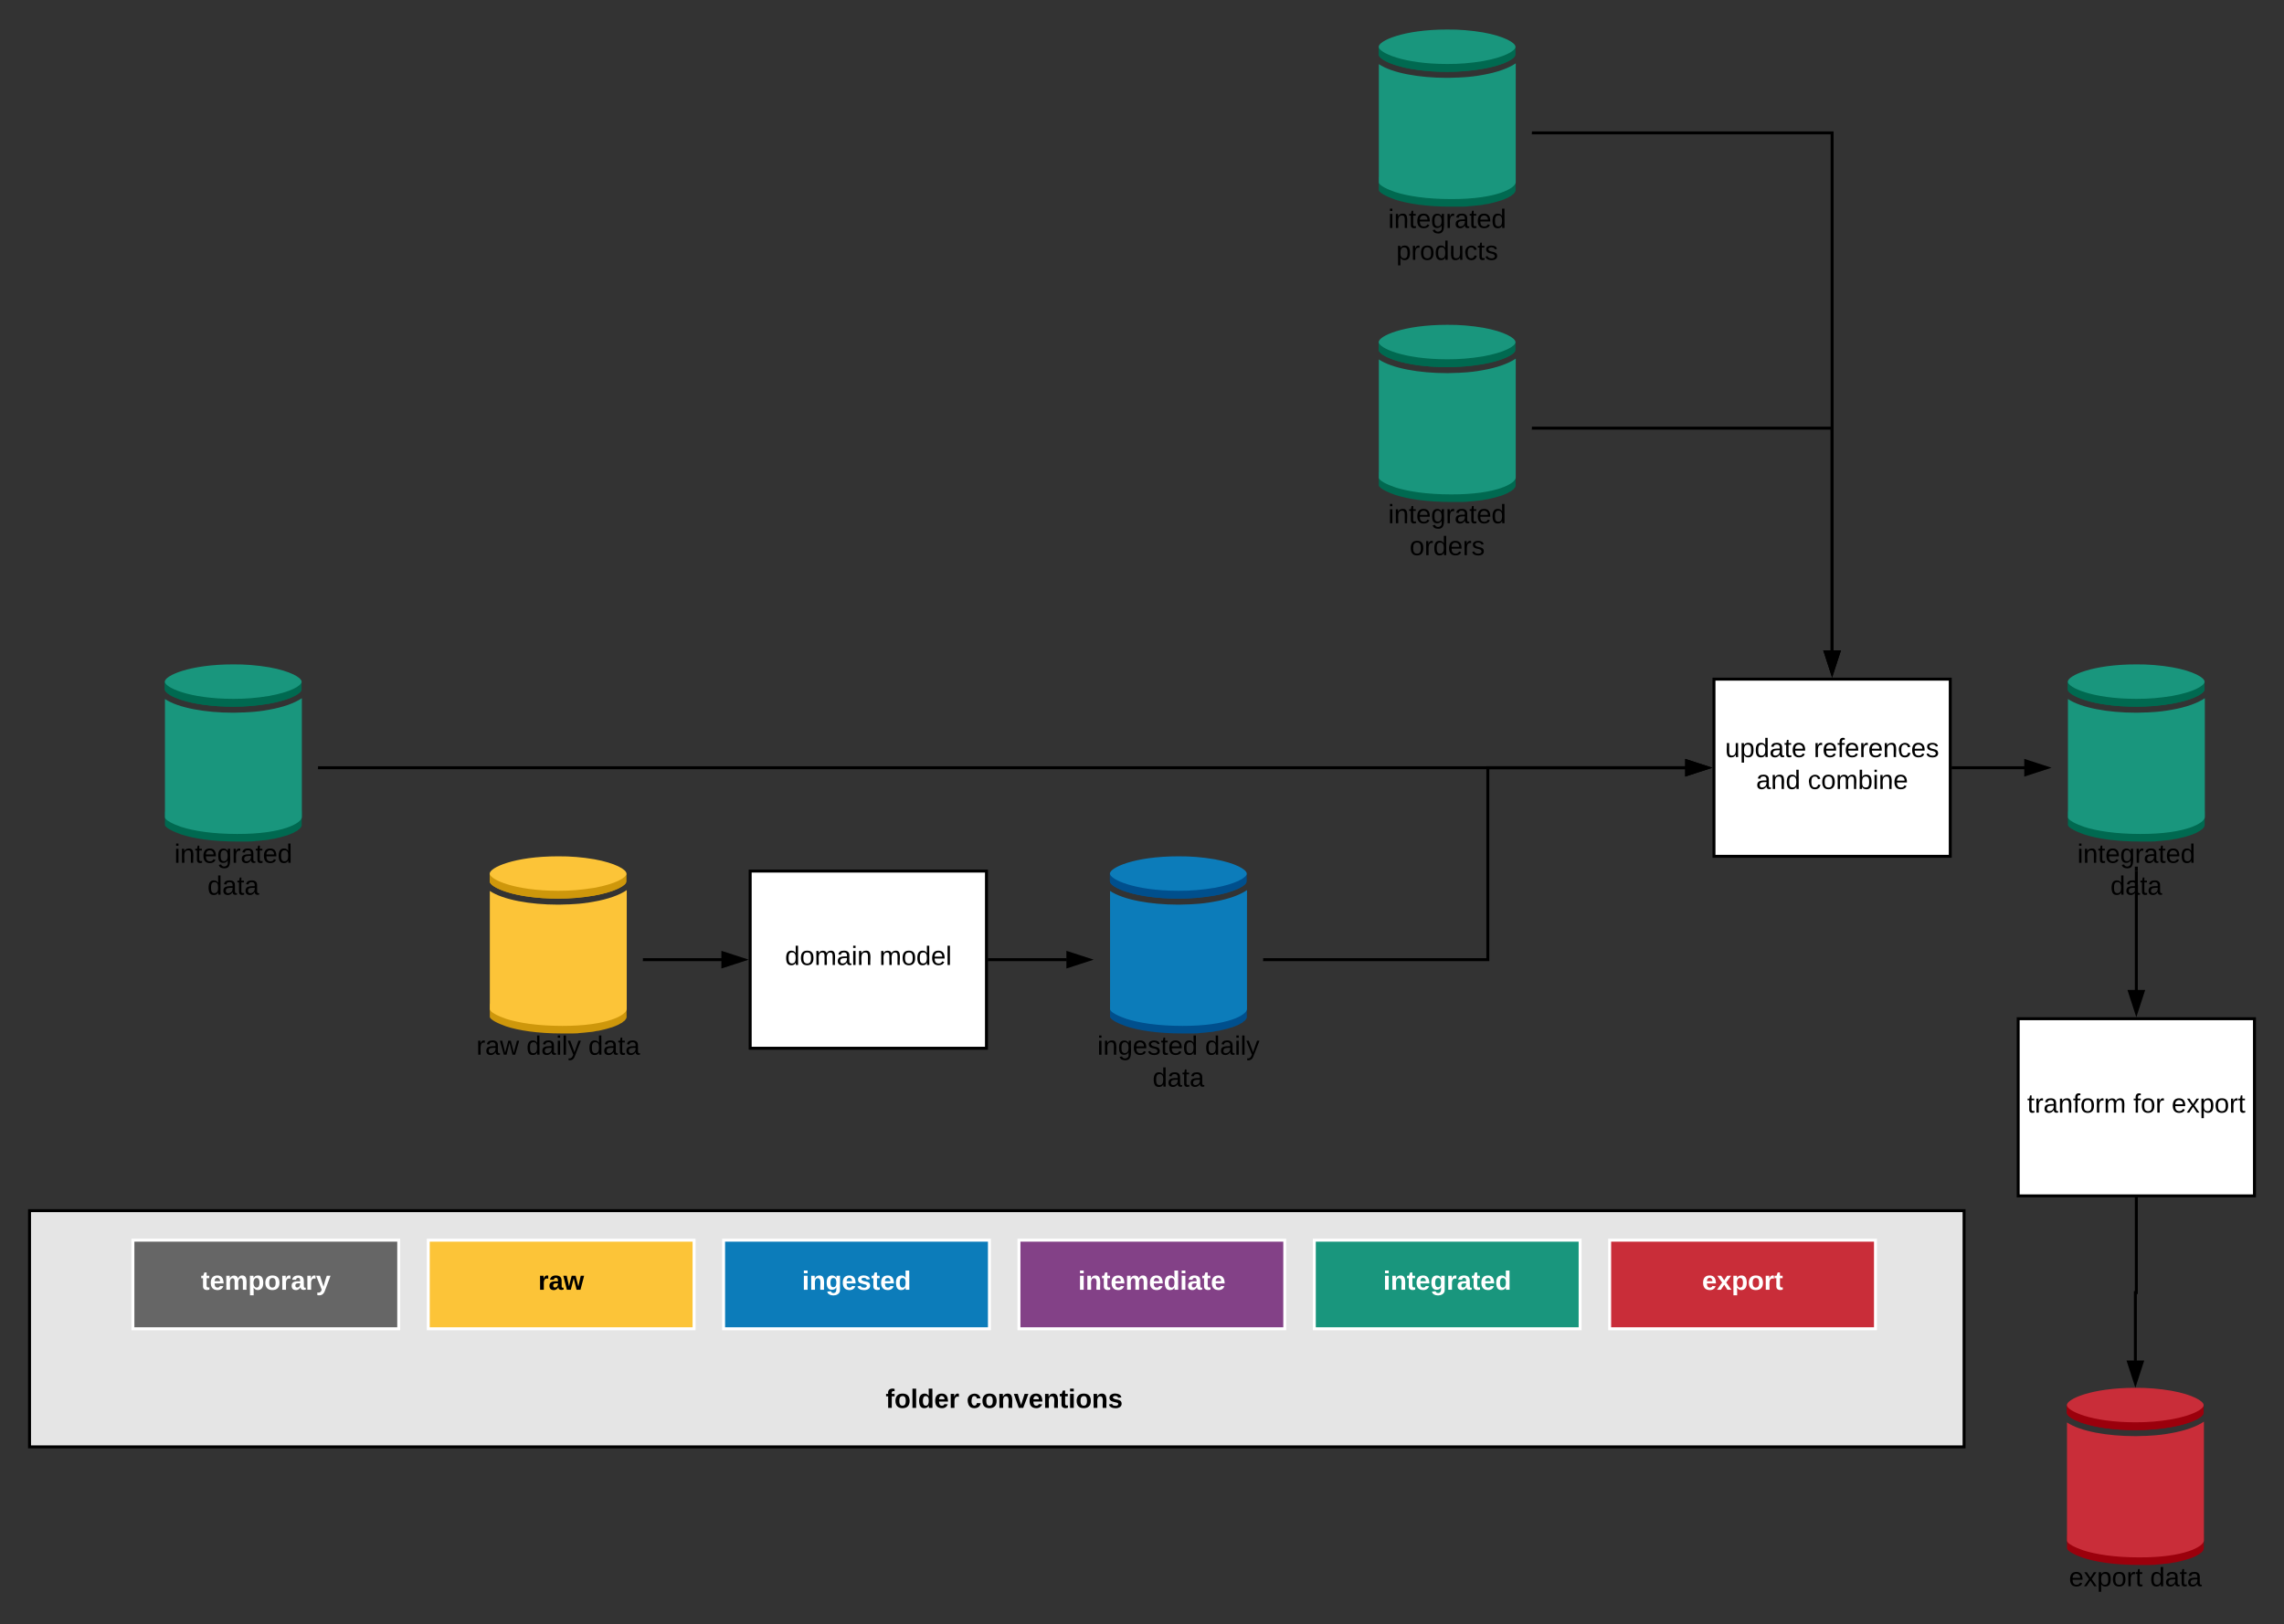 <svg xmlns="http://www.w3.org/2000/svg" xmlns:xlink="http://www.w3.org/1999/xlink" xmlns:lucid="lucid" width="1546.64" height="1100"><rect width="100%" height="100%" fill="#333333" stroke="none"/><g transform="translate(520 120)" lucid:page-tab-id="0_0"><path d="M-315.77 341v5.92c0 2.7-7.6 7.15-21.96 9.7-8.05 1.38-16.1 2.05-24.26 2.04-29.9 0-46.4-7.74-46.4-11.7V341c0 3.96 16.3 11.7 46.4 11.7 8.62.04 15.84-.54 24.37-2 14.26-2.64 21.86-7 21.86-9.7z" fill="#006950"/><path d="M-304 387.85v5.2c-.8 32.18-27.5 57.55-59.5 56.7-30.98-.88-55.7-25.63-56.5-56.7v-5.2h116z" fill-opacity="0"/><path d="M-316.16 342.1v6c-1.57 2.6-9 6.3-21.6 8.5-7.97 1.4-16.13 2.06-24.3 2.06-29.93 0-46.34-7.74-46.34-11.66v-6c0 3.93 16.32 11.67 46.35 11.67 8.63.1 15.95-.55 24.4-1.97 12.7-2.18 20-5.88 21.68-8.6m.1 87.73c.08-.22.18-.44.18-.77v9.92l-.1.44c-.08.1-.17.32-.26.54v.1l-.28.34-.37.54-.38.44-.65.43-.56.45-.64.55-.74.32-.93.55-.75.43-1.3.55-.74.32c-.73.33-1.47.55-2.3.88l-.84.2-1.85.56-1.2.34-1.76.43-1.4.33-1.94.44-1.57.2-2.14.45-1.77.2-2.4.23-1.77.2-2.87.23-1.87.22-3.24.1h-6.97c-16.87 0-29.57-2.06-38-4.8-6.12-2.17-10.57-4.56-11.04-6.3v-9.5c.46 1.75 4.35 3.93 9.82 6l-.1-.54c13.36 4.14 25.22 5.88 39.22 5.88h6.96l3.33-.1 1.76-.1 2.78-.34 1.76-.1 2.5-.34 1.58-.2 2.3-.34 10.58-2.62c.84-.32 1.67-.54 2.4-.87l2.05-.86.47-.33 1.3-.64.46-.33.92-.54.37-.34.75-.65.27-.2.55-.67v-.43l.37-.87z" fill="#006950"/><path d="M-362 330c8.16-.07 16.3.6 24.37 1.98 14.26 2.55 21.86 7 21.86 9.74 0 2.78-7.6 7.08-21.96 9.65-8.05 1.35-16.1 2.03-24.26 1.98-29.9 0-46.4-7.73-46.4-11.67 0-3.97 16.4-11.68 46.4-11.68z" fill="#19967d"/><path d="M-338.32 360.8c-1.3.27-2.5.36-3.8.64-.65 0-1.3.18-2.05.27l-3.52.38c-.82 0-1.66.18-2.4.18-1.57.1-3.06.2-4.63.28h-.84c-1.85 0-3.7.1-5.65.18h-1.2c-18.36 0-36.9-3.22-45.9-9.28v80.27c.46 1.85 4.9 4.24 11.03 6.36 8.26 2.67 21.06 4.78 37.93 4.78 30.87.1 43.76-7.45 43.76-11.5V352.9c-4.83 3.3-12.62 6.17-22.72 7.9z" fill="#19967d"/><use xlink:href="#a" transform="matrix(1,0,0,1,-420,450) translate(18.05 14.4)"/><use xlink:href="#b" transform="matrix(1,0,0,1,-420,450) translate(40.5 36)"/><path d="M-95.77 471v5.92c0 2.7-7.6 7.15-21.96 9.7-8.05 1.38-16.1 2.05-24.26 2.04-29.9 0-46.4-7.74-46.4-11.7V471c0 3.96 16.3 11.7 46.4 11.7 8.62.04 15.84-.54 24.37-2 14.26-2.64 21.86-7 21.86-9.7z" fill="#ce970b"/><path d="M-84 517.85v5.2c-.8 32.18-27.5 57.55-59.5 56.7-30.98-.88-55.7-25.63-56.5-56.7v-5.2h116z" fill-opacity="0"/><path d="M-96.16 472.1v6c-1.57 2.6-9 6.3-21.6 8.5-7.97 1.4-16.13 2.06-24.3 2.06-29.93 0-46.34-7.74-46.34-11.66v-6c0 3.93 16.32 11.67 46.35 11.67 8.63.1 15.95-.55 24.4-1.97 12.7-2.18 20-5.88 21.68-8.6m.1 87.73c.08-.22.18-.44.18-.77v9.92l-.1.44c-.08.1-.17.32-.26.54v.1l-.28.34-.37.54-.38.44-.65.43-.56.45-.64.55-.74.32-.93.55-.75.43-1.3.55-.74.32c-.73.33-1.47.55-2.3.88l-.84.2-1.85.56-1.2.34-1.76.43-1.4.33-1.94.44-1.57.2-2.14.45-1.77.2-2.4.23-1.77.2-2.87.23-1.87.22-3.24.1h-6.97c-16.87 0-29.57-2.06-38-4.8-6.12-2.17-10.57-4.56-11.04-6.3v-9.5c.46 1.75 4.35 3.93 9.82 6l-.1-.54c13.36 4.14 25.22 5.88 39.22 5.88h6.96l3.33-.1 1.76-.1 2.78-.34 1.76-.1 2.5-.34 1.58-.2 2.3-.34 10.58-2.62c.84-.32 1.67-.54 2.4-.87l2.05-.86.47-.33 1.3-.64.46-.33.92-.54.37-.34.75-.65.27-.2.55-.67v-.43l.37-.87z" fill="#ce970b"/><path d="M-142 460c8.16-.07 16.3.6 24.37 1.98 14.26 2.55 21.86 7 21.86 9.74 0 2.78-7.6 7.08-21.96 9.65-8.05 1.35-16.1 2.03-24.26 1.98-29.9 0-46.4-7.73-46.4-11.67 0-3.97 16.4-11.68 46.4-11.68z" fill="#fcc438"/><path d="M-118.32 490.8c-1.3.27-2.5.36-3.8.64-.65 0-1.3.18-2.05.27l-3.52.38c-.82 0-1.66.18-2.4.18-1.57.1-3.06.2-4.63.28h-.84c-1.85 0-3.7.1-5.65.18h-1.2c-18.36 0-36.9-3.22-45.9-9.28v80.27c.46 1.85 4.9 4.24 11.03 6.36 8.26 2.67 21.06 4.78 37.93 4.78 30.87.1 43.76-7.45 43.76-11.5V482.9c-4.83 3.3-12.62 6.17-22.72 7.9z" fill="#fcc438"/><use xlink:href="#c" transform="matrix(1,0,0,1,-200,580) translate(2.6 14.4)"/><use xlink:href="#d" transform="matrix(1,0,0,1,-200,580) translate(36.5 14.4)"/><use xlink:href="#b" transform="matrix(1,0,0,1,-200,580) translate(78.4 14.4)"/><path d="M-12 470h160v120H-12z" stroke="#000" stroke-width="2" fill="#fff"/><use xlink:href="#e" transform="matrix(1,0,0,1,-7,475) translate(18.6 58.6)"/><use xlink:href="#f" transform="matrix(1,0,0,1,-7,475) translate(82.5 58.6)"/><path d="M-84.64 530h53.4" stroke="#000" stroke-width="2" fill="none"/><path d="M-84.64 531h-.15l.16-1zM-16.24 530l-14.26 4.64v-9.28z"/><path d="M-13 530l-18.5 6v-12zm-16.5 3.26l10.03-3.26-10.03-3.26z"/><path d="M324.23 471v5.92c0 2.7-7.6 7.15-21.96 9.7-8.05 1.38-16.1 2.05-24.26 2.04-29.9 0-46.4-7.74-46.4-11.7V471c0 3.96 16.3 11.7 46.4 11.7 8.62.04 15.84-.54 24.37-2 14.26-2.64 21.86-7 21.86-9.7z" fill="#004f8d"/><path d="M336 517.85v5.2c-.8 32.18-27.5 57.55-59.5 56.7-30.98-.88-55.7-25.63-56.5-56.7v-5.2h116z" fill-opacity="0"/><path d="M323.84 472.1v6c-1.57 2.6-9 6.3-21.6 8.5-7.97 1.4-16.13 2.06-24.3 2.06-29.93 0-46.34-7.74-46.34-11.66v-6c0 3.93 16.32 11.67 46.35 11.67 8.63.1 15.95-.55 24.4-1.97 12.7-2.18 20-5.88 21.68-8.6m.1 87.73c.08-.22.18-.44.18-.77v9.92l-.1.44c-.08.1-.17.32-.26.54v.1l-.28.34-.37.54-.38.44-.65.43-.56.45-.64.55-.74.32-.93.55-.75.43-1.3.55-.74.32c-.73.33-1.47.55-2.3.88l-.84.2-1.85.56-1.2.34-1.76.43-1.4.33-1.94.44-1.57.2-2.14.45-1.77.2-2.4.23-1.77.2-2.87.23-1.87.22-3.24.1h-6.97c-16.87 0-29.57-2.06-38-4.8-6.12-2.17-10.57-4.56-11.04-6.3v-9.5c.46 1.75 4.35 3.93 9.82 6l-.1-.54c13.36 4.14 25.22 5.88 39.22 5.88h6.96l3.33-.1 1.76-.1 2.78-.34 1.76-.1 2.5-.34 1.58-.2 2.3-.34 10.58-2.62c.84-.32 1.67-.54 2.4-.87l2.05-.86.47-.33 1.3-.64.46-.33.92-.54.37-.34.75-.65.27-.2.55-.67v-.43l.37-.87z" fill="#004f8d"/><path d="M278 460c8.16-.07 16.3.6 24.37 1.98 14.26 2.55 21.86 7 21.86 9.74 0 2.78-7.6 7.08-21.96 9.65-8.05 1.35-16.1 2.03-24.26 1.98-29.9 0-46.4-7.73-46.4-11.67C231.6 467.7 248 460 278 460z" fill="#0c7cba"/><path d="M301.68 490.8c-1.3.27-2.5.36-3.8.64-.65 0-1.3.18-2.05.27l-3.52.38c-.82 0-1.66.18-2.4.18-1.57.1-3.06.2-4.63.28h-.84c-1.85 0-3.7.1-5.65.18h-1.2c-18.36 0-36.9-3.22-45.9-9.28v80.27c.46 1.85 4.9 4.24 11.03 6.36 8.26 2.67 21.06 4.78 37.93 4.78 30.87.1 43.76-7.45 43.76-11.5V482.9c-4.83 3.3-12.62 6.17-22.72 7.9z" fill="#0c7cba"/><use xlink:href="#g" transform="matrix(1,0,0,1,220,580) translate(3.075 14.4)"/><use xlink:href="#h" transform="matrix(1,0,0,1,220,580) translate(76.025 14.4)"/><use xlink:href="#b" transform="matrix(1,0,0,1,220,580) translate(40.5 36)"/><path d="M149 530h53.38" stroke="#000" stroke-width="2" fill="none"/><path d="M149 531h-1v-2h1zM217.38 530l-14.27 4.64v-9.28z"/><path d="M220.62 530l-18.5 6v-12zm-16.5 3.26l10.02-3.26-10.03-3.26z"/><path d="M972.86 341v5.92c0 2.7-7.6 7.15-21.95 9.7-8.05 1.38-16.1 2.05-24.26 2.04-29.92 0-46.4-7.74-46.4-11.7V341c0 3.96 16.3 11.7 46.4 11.7 8.62.04 15.84-.54 24.36-2 14.27-2.64 21.86-7 21.86-9.7z" fill="#006950"/><path d="M984.64 387.85v5.2c-.82 32.18-27.5 57.55-59.5 56.7-30.98-.88-55.7-25.63-56.5-56.7v-5.2h116z" fill-opacity="0"/><path d="M972.48 342.1v6c-1.58 2.6-9 6.3-21.6 8.5-7.97 1.4-16.13 2.06-24.3 2.06-29.93 0-46.34-7.74-46.34-11.66v-6c0 3.93 16.3 11.67 46.35 11.67 8.6.1 15.94-.55 24.37-1.97 12.7-2.18 20.03-5.88 21.7-8.6m.1 87.73c.08-.22.17-.44.17-.77v9.92l-.1.44c-.08.1-.17.32-.27.54v.1l-.28.34-.38.54-.37.44-.65.43-.55.45-.65.55-.74.32-.93.55-.74.43-1.3.55-.75.32c-.74.33-1.48.55-2.32.88l-.83.2-1.86.56-1.2.34-1.76.43-1.4.33-1.94.44-1.58.2-2.13.45-1.76.2-2.4.23-1.77.2-2.88.23-1.85.22-3.25.1h-6.95c-16.87 0-29.57-2.06-38-4.8-6.13-2.17-10.58-4.56-11.04-6.3v-9.5c.46 1.75 4.36 3.93 9.83 6l-.1-.54c13.35 4.14 25.22 5.88 39.22 5.88h6.95l3.34-.1 1.76-.1 2.78-.34 1.77-.1 2.5-.34 1.58-.2 2.32-.34 10.57-2.62c.83-.32 1.67-.54 2.4-.87l2.05-.86.45-.33 1.3-.64.46-.33.94-.54.37-.34.75-.65.28-.2.56-.67v-.43l.36-.87z" fill="#006950"/><path d="M926.64 330c8.15-.07 16.3.6 24.36 1.98 14.27 2.55 21.86 7 21.86 9.74 0 2.78-7.6 7.08-21.95 9.65-8.05 1.35-16.1 2.03-24.26 1.98-29.92 0-46.4-7.73-46.4-11.67 0-3.97 16.4-11.68 46.4-11.68z" fill="#19967d"/><path d="M950.3 360.8c-1.3.27-2.5.36-3.8.64-.64 0-1.3.18-2.03.27l-3.52.38c-.84 0-1.67.18-2.4.18-1.6.1-3.07.2-4.65.28h-.83c-1.86 0-3.7.1-5.66.18h-1.2c-18.35 0-36.9-3.22-45.88-9.28v80.27c.46 1.85 4.9 4.24 11.03 6.36 8.25 2.67 21.04 4.78 37.92 4.78 30.87.1 43.75-7.45 43.75-11.5V352.9c-4.82 3.3-12.6 6.17-22.7 7.9z" fill="#19967d"/><use xlink:href="#a" transform="matrix(1,0,0,1,868.636,450) translate(18.05 14.4)"/><use xlink:href="#b" transform="matrix(1,0,0,1,868.636,450) translate(40.5 36)"/><path d="M846.64 570h160v120h-160z" stroke="#000" stroke-width="2" fill="#fff"/><use xlink:href="#i" transform="matrix(1,0,0,1,851.636,575) translate(1.125 58.6)"/><use xlink:href="#j" transform="matrix(1,0,0,1,851.636,575) translate(72.975 58.6)"/><use xlink:href="#k" transform="matrix(1,0,0,1,851.636,575) translate(98.925 58.6)"/><path d="M926.64 470v80.76" stroke="#000" stroke-width="2" fill="none"/><path d="M927.64 470h-2v-3h2zM926.64 565.76L922 551.5h9.27z"/><path d="M926.64 569l-6.02-18.5h12.03zm-3.26-16.5l3.26 10.03 3.26-10.03z"/><path d="M972.23 831v5.92c0 2.7-7.6 7.15-21.96 9.7-8.05 1.38-16.1 2.05-24.26 2.04-29.9 0-46.4-7.74-46.4-11.7V831c0 3.96 16.3 11.7 46.4 11.7 8.62.04 15.84-.54 24.37-2 14.26-2.64 21.86-7 21.86-9.7z" fill="#9b000c"/><path d="M984 877.85v5.2c-.8 32.18-27.5 57.55-59.5 56.7-30.98-.88-55.7-25.63-56.5-56.7v-5.2h116z" fill-opacity="0"/><path d="M971.84 832.1v6c-1.57 2.6-9 6.3-21.6 8.5-7.97 1.4-16.13 2.06-24.3 2.06-29.93 0-46.34-7.74-46.34-11.66v-6c0 3.93 16.32 11.67 46.35 11.67 8.63.1 15.95-.55 24.4-1.97 12.7-2.18 20-5.88 21.68-8.6m.1 87.73c.08-.22.18-.44.18-.77v9.92l-.1.44c-.08.1-.17.32-.26.54v.1l-.28.34-.37.54-.38.44-.65.43-.56.45-.64.55-.74.32-.93.55-.75.43-1.3.55-.74.32c-.73.33-1.47.55-2.3.88l-.84.2-1.85.56-1.2.34-1.76.43-1.4.33-1.94.44-1.57.2-2.14.45-1.77.2-2.4.23-1.77.2-2.87.23-1.87.22-3.24.1h-6.97c-16.87 0-29.57-2.06-38-4.8-6.12-2.17-10.57-4.56-11.04-6.3v-9.5c.46 1.75 4.35 3.93 9.82 6l-.1-.54c13.36 4.14 25.22 5.88 39.22 5.88h6.96l3.33-.1 1.76-.1 2.78-.34 1.76-.1 2.5-.34 1.58-.2 2.3-.34 10.58-2.62c.84-.32 1.67-.54 2.4-.87l2.05-.86.47-.33 1.3-.64.46-.33.92-.54.37-.34.75-.65.27-.2.55-.67v-.43l.37-.87z" fill="#9b000c"/><path d="M926 820c8.16-.07 16.3.6 24.37 1.98 14.26 2.55 21.86 7 21.86 9.74 0 2.78-7.6 7.08-21.96 9.65-8.05 1.35-16.1 2.03-24.26 1.98-29.9 0-46.4-7.73-46.4-11.67C879.6 827.7 896 820 926 820z" fill="#c92d39"/><path d="M949.68 850.8c-1.3.27-2.5.36-3.8.64-.65 0-1.3.18-2.05.27l-3.52.38c-.82 0-1.66.18-2.4.18-1.57.1-3.06.2-4.63.28h-.84c-1.85 0-3.7.1-5.65.18h-1.2c-18.36 0-36.9-3.22-45.9-9.28v80.27c.46 1.85 4.9 4.24 11.03 6.36 8.26 2.67 21.06 4.78 37.93 4.78 30.87.1 43.76-7.45 43.76-11.5V842.9c-4.83 3.3-12.62 6.17-22.72 7.9z" fill="#c92d39"/><use xlink:href="#l" transform="matrix(1,0,0,1,868,940) translate(13.025 14.4)"/><use xlink:href="#b" transform="matrix(1,0,0,1,868,940) translate(67.975 14.4)"/><path d="M926.64 691v64.5H926v46.26" stroke="#000" stroke-width="2" fill="none"/><path d="M927.64 691h-2v-1h2zM926 816.76l-4.64-14.26h9.28z"/><path d="M926 820l-6-18.5h12zm-3.26-16.5l3.26 10.03 3.26-10.03z"/><path d="M640.64 340h160v120h-160z" stroke="#000" stroke-width="2" fill="#fff"/><use xlink:href="#m" transform="matrix(1,0,0,1,645.636,345) translate(2.55 47.8)"/><use xlink:href="#n" transform="matrix(1,0,0,1,645.636,345) translate(62.55 47.8)"/><use xlink:href="#o" transform="matrix(1,0,0,1,645.636,345) translate(23.55 69.4)"/><use xlink:href="#p" transform="matrix(1,0,0,1,645.636,345) translate(58.55 69.4)"/><path d="M801.64 400h49.38" stroke="#000" stroke-width="2" fill="none"/><path d="M801.64 401h-1v-2h1zM866.02 400l-14.27 4.64v-9.28z"/><path d="M869.25 400l-18.5 6v-12zm-16.5 3.26l10.03-3.26-10.03-3.26z"/><path d="M-500 700H810v160H-500z" stroke="#000" stroke-width="2" fill="#e5e5e5"/><path d="M370 720h180v60H370z" stroke="#fff" stroke-width="2" fill="#19967d"/><use xlink:href="#q" transform="matrix(1,0,0,1,375,725) translate(41.625 28.6)"/><path d="M-230 720h180v60h-180z" stroke="#fff" stroke-width="2" fill="#fcc438"/><use xlink:href="#r" transform="matrix(1,0,0,1,-225,725) translate(69.5 28.6)"/><path d="M-30 720h180v60H-30z" stroke="#fff" stroke-width="2" fill="#0c7cba"/><use xlink:href="#s" transform="matrix(1,0,0,1,-25,725) translate(48.1 28.6)"/><path d="M170 720h180v60H170z" stroke="#fff" stroke-width="2" fill="#834187"/><use xlink:href="#t" transform="matrix(1,0,0,1,175,725) translate(35.1 28.6)"/><path d="M570 720h180v60H570z" stroke="#fff" stroke-width="2" fill="#c92d39"/><use xlink:href="#u" transform="matrix(1,0,0,1,575,725) translate(57.575 28.6)"/><path d="M40 800h240v60H40z" stroke="#000" stroke-opacity="0" stroke-width="2" fill="#fff" fill-opacity="0"/><use xlink:href="#v" transform="matrix(1,0,0,1,45,805) translate(34.725 28.6)"/><use xlink:href="#w" transform="matrix(1,0,0,1,45,805) translate(89.575 28.6)"/><path d="M-430 720h180v60h-180z" stroke="#fff" stroke-width="2" fill="#666"/><use xlink:href="#x" transform="matrix(1,0,0,1,-425,725) translate(41.075 28.6)"/><path d="M-304.64 400H621.4" stroke="#000" stroke-width="2" fill="none"/><path d="M-304.64 401h-.15l.16-1zM636.4 400l-14.27 4.64v-9.28z"/><path d="M639.64 400l-18.5 6v-12zm-16.5 3.26l10.02-3.26-10.03-3.26z"/><path d="M335.36 530H487.5V400h133.9" stroke="#000" stroke-width="2" fill="none"/><path d="M335.36 531h-.15l.16-1zM636.4 400l-14.27 4.64v-9.28z"/><path d="M639.64 400l-18.5 6v-12zm-16.5 3.26l10.02-3.26-10.03-3.26z"/><path d="M506.23-89v5.92c0 2.7-7.6 7.15-21.96 9.7-8.05 1.38-16.1 2.05-24.26 2.04-29.9 0-46.4-7.74-46.4-11.7V-89c0 3.96 16.3 11.7 46.4 11.7 8.62.04 15.84-.54 24.37-2 14.26-2.64 21.86-7 21.86-9.7z" fill="#006950"/><path d="M518-42.15v5.2c-.8 32.18-27.5 57.55-59.5 56.7-30.98-.88-55.7-25.63-56.5-56.7v-5.2h116z" fill-opacity="0"/><path d="M505.84-87.9v6c-1.57 2.6-9 6.3-21.6 8.5-7.97 1.4-16.13 2.06-24.3 2.06-29.93 0-46.34-7.74-46.34-11.66v-6c0 3.93 16.32 11.67 46.35 11.67 8.63.1 15.95-.55 24.4-1.97 12.7-2.18 20-5.88 21.68-8.6m.1 87.73c.08-.22.18-.44.18-.77v9.92l-.1.44c-.08.1-.17.32-.26.54v.1l-.28.34-.37.54-.38.44-.65.43-.56.45-.64.55-.74.32-.93.55-.75.43-1.3.55-.74.32c-.73.33-1.47.55-2.3.88l-.84.2-1.85.56-1.2.34-1.76.43-1.4.33-1.94.44-1.57.2-2.14.45-1.77.2-2.4.23-1.77.2-2.87.23-1.87.22-3.24.1h-6.97c-16.87 0-29.57-2.06-38-4.8-6.12-2.17-10.57-4.56-11.04-6.3v-9.5c.46 1.75 4.35 3.93 9.82 6l-.1-.54c13.36 4.14 25.22 5.88 39.22 5.88h6.96l3.33-.1 1.76-.1 2.78-.34 1.76-.1 2.5-.34 1.58-.2 2.3-.34 10.58-2.62c.84-.32 1.67-.54 2.4-.87l2.05-.86.47-.33 1.3-.64.46-.33.92-.54.37-.34.75-.65.27-.2.55-.67V.7l.37-.87z" fill="#006950"/><path d="M460-100c8.16-.07 16.3.6 24.37 1.98 14.26 2.55 21.86 7 21.86 9.74 0 2.78-7.6 7.08-21.96 9.65-8.05 1.35-16.1 2.03-24.26 1.98-29.9 0-46.4-7.73-46.4-11.67C413.6-92.3 430-100 460-100z" fill="#19967d"/><path d="M483.68-69.2c-1.3.27-2.5.36-3.8.64-.65 0-1.3.18-2.05.27l-3.52.38c-.82 0-1.66.18-2.4.18-1.57.1-3.06.2-4.63.28h-.84c-1.85 0-3.7.1-5.65.18h-1.2c-18.36 0-36.9-3.22-45.9-9.28V3.7c.46 1.85 4.9 4.24 11.03 6.36 8.26 2.67 21.06 4.78 37.93 4.78 30.87.1 43.76-7.45 43.76-11.5V-77.1c-4.83 3.3-12.62 6.17-22.72 7.9z" fill="#19967d"/><use xlink:href="#a" transform="matrix(1,0,0,1,402,20) translate(18.05 14.4)"/><use xlink:href="#y" transform="matrix(1,0,0,1,402,20) translate(23.525 36)"/><path d="M506.23 111v5.92c0 2.7-7.6 7.15-21.96 9.7-8.05 1.38-16.1 2.05-24.26 2.04-29.9 0-46.4-7.74-46.4-11.7V111c0 3.96 16.3 11.7 46.4 11.7 8.62.04 15.84-.54 24.37-2 14.26-2.64 21.86-7 21.86-9.7z" fill="#006950"/><path d="M518 157.85v5.2c-.8 32.18-27.5 57.55-59.5 56.7-30.98-.88-55.7-25.63-56.5-56.7v-5.2h116z" fill-opacity="0"/><path d="M505.84 112.1v6c-1.57 2.6-9 6.3-21.6 8.5-7.97 1.4-16.13 2.06-24.3 2.06-29.93 0-46.34-7.74-46.34-11.66v-6c0 3.93 16.32 11.67 46.35 11.67 8.63.1 15.95-.55 24.4-1.97 12.7-2.18 20-5.88 21.68-8.6m.1 87.73c.08-.22.18-.44.18-.77v9.92l-.1.44c-.08.1-.17.32-.26.54v.1l-.28.34-.37.54-.38.44-.65.43-.56.45-.64.55-.74.32-.93.55-.75.43-1.3.55-.74.32c-.73.33-1.47.55-2.3.88l-.84.2-1.85.56-1.2.34-1.76.43-1.4.33-1.94.44-1.57.2-2.14.45-1.77.2-2.4.23-1.77.2-2.87.23-1.87.22-3.24.1h-6.97c-16.87 0-29.57-2.06-38-4.8-6.12-2.17-10.57-4.56-11.04-6.3v-9.5c.46 1.75 4.35 3.93 9.82 6l-.1-.54c13.36 4.14 25.22 5.88 39.22 5.88h6.96l3.33-.1 1.76-.1 2.78-.34 1.76-.1 2.5-.34 1.58-.2 2.3-.34 10.58-2.62c.84-.32 1.67-.54 2.4-.87l2.05-.86.47-.33 1.3-.64.46-.33.92-.54.37-.34.75-.65.27-.2.55-.67v-.43l.37-.87z" fill="#006950"/><path d="M460 100c8.16-.07 16.3.6 24.37 1.98 14.26 2.55 21.86 7 21.86 9.74 0 2.78-7.6 7.08-21.96 9.65-8.05 1.35-16.1 2.03-24.26 1.98-29.9 0-46.4-7.73-46.4-11.67C413.6 107.7 430 100 460 100z" fill="#19967d"/><path d="M483.68 130.8c-1.3.27-2.5.36-3.8.64-.65 0-1.3.18-2.05.27l-3.52.38c-.82 0-1.66.18-2.4.18-1.57.1-3.06.2-4.63.28h-.84c-1.85 0-3.7.1-5.65.18h-1.2c-18.36 0-36.9-3.22-45.9-9.28v80.27c.46 1.85 4.9 4.24 11.03 6.36 8.26 2.67 21.06 4.78 37.93 4.78 30.87.1 43.76-7.45 43.76-11.5V122.9c-4.83 3.3-12.62 6.17-22.72 7.9z" fill="#19967d"/><g><use xlink:href="#z" transform="matrix(1,0,0,1,402,220) translate(18.05 14.4)"/><use xlink:href="#A" transform="matrix(1,0,0,1,402,220) translate(32.55 36)"/></g><path d="M517.36-30h203.28v350.76" stroke="#000" stroke-width="2" fill="none"/><path d="M517.36-29h-.15l.16-1zM720.64 335.76L716 321.5h9.27z"/><path d="M720.64 339l-6.02-18.5h12.03zm-3.26-16.5l3.26 10.03 3.26-10.03z"/><path d="M517.36 170h203.28v150.76" stroke="#000" stroke-width="2" fill="none"/><path d="M517.36 171h-.15l.16-1zM720.64 335.76L716 321.5h9.27z"/><path d="M720.64 339l-6.02-18.5h12.03zm-3.26-16.5l3.26 10.03 3.26-10.03z"/><defs><path d="M24-231v-30h32v30H24zM24 0v-190h32V0H24" id="B"/><path d="M117-194c89-4 53 116 60 194h-32v-121c0-31-8-49-39-48C34-167 62-67 57 0H25l-1-190h30c1 10-1 24 2 32 11-22 29-35 61-36" id="C"/><path d="M59-47c-2 24 18 29 38 22v24C64 9 27 4 27-40v-127H5v-23h24l9-43h21v43h35v23H59v120" id="D"/><path d="M100-194c63 0 86 42 84 106H49c0 40 14 67 53 68 26 1 43-12 49-29l28 8c-11 28-37 45-77 45C44 4 14-33 15-96c1-61 26-98 85-98zm52 81c6-60-76-77-97-28-3 7-6 17-6 28h103" id="E"/><path d="M177-190C167-65 218 103 67 71c-23-6-38-20-44-43l32-5c15 47 100 32 89-28v-30C133-14 115 1 83 1 29 1 15-40 15-95c0-56 16-97 71-98 29-1 48 16 59 35 1-10 0-23 2-32h30zM94-22c36 0 50-32 50-73 0-42-14-75-50-75-39 0-46 34-46 75s6 73 46 73" id="F"/><path d="M114-163C36-179 61-72 57 0H25l-1-190h30c1 12-1 29 2 39 6-27 23-49 58-41v29" id="G"/><path d="M141-36C126-15 110 5 73 4 37 3 15-17 15-53c-1-64 63-63 125-63 3-35-9-54-41-54-24 1-41 7-42 31l-33-3c5-37 33-52 76-52 45 0 72 20 72 64v82c-1 20 7 32 28 27v20c-31 9-61-2-59-35zM48-53c0 20 12 33 32 33 41-3 63-29 60-74-43 2-92-5-92 41" id="H"/><path d="M85-194c31 0 48 13 60 33l-1-100h32l1 261h-30c-2-10 0-23-3-31C134-8 116 4 85 4 32 4 16-35 15-94c0-66 23-100 70-100zm9 24c-40 0-46 34-46 75 0 40 6 74 45 74 42 0 51-32 51-76 0-42-9-74-50-73" id="I"/><g id="a"><use transform="matrix(0.05,0,0,0.05,0,0)" xlink:href="#B"/><use transform="matrix(0.05,0,0,0.05,3.95,0)" xlink:href="#C"/><use transform="matrix(0.05,0,0,0.05,13.95,0)" xlink:href="#D"/><use transform="matrix(0.05,0,0,0.05,18.95,0)" xlink:href="#E"/><use transform="matrix(0.05,0,0,0.05,28.95,0)" xlink:href="#F"/><use transform="matrix(0.05,0,0,0.05,38.95,0)" xlink:href="#G"/><use transform="matrix(0.05,0,0,0.05,44.9,0)" xlink:href="#H"/><use transform="matrix(0.05,0,0,0.05,54.9,0)" xlink:href="#D"/><use transform="matrix(0.05,0,0,0.05,59.9,0)" xlink:href="#E"/><use transform="matrix(0.05,0,0,0.05,69.9,0)" xlink:href="#I"/></g><g id="b"><use transform="matrix(0.05,0,0,0.05,0,0)" xlink:href="#I"/><use transform="matrix(0.05,0,0,0.05,10,0)" xlink:href="#H"/><use transform="matrix(0.05,0,0,0.05,20,0)" xlink:href="#D"/><use transform="matrix(0.05,0,0,0.05,25,0)" xlink:href="#H"/></g><path d="M206 0h-36l-40-164L89 0H53L-1-190h32L70-26l43-164h34l41 164 42-164h31" id="J"/><g id="c"><use transform="matrix(0.05,0,0,0.05,0,0)" xlink:href="#G"/><use transform="matrix(0.05,0,0,0.05,5.95,0)" xlink:href="#H"/><use transform="matrix(0.05,0,0,0.05,15.95,0)" xlink:href="#J"/></g><path d="M24 0v-261h32V0H24" id="K"/><path d="M179-190L93 31C79 59 56 82 12 73V49c39 6 53-20 64-50L1-190h34L92-34l54-156h33" id="L"/><g id="d"><use transform="matrix(0.05,0,0,0.05,0,0)" xlink:href="#I"/><use transform="matrix(0.05,0,0,0.05,10,0)" xlink:href="#H"/><use transform="matrix(0.05,0,0,0.05,20,0)" xlink:href="#B"/><use transform="matrix(0.05,0,0,0.05,23.95,0)" xlink:href="#K"/><use transform="matrix(0.05,0,0,0.05,27.9,0)" xlink:href="#L"/></g><path d="M100-194c62-1 85 37 85 99 1 63-27 99-86 99S16-35 15-95c0-66 28-99 85-99zM99-20c44 1 53-31 53-75 0-43-8-75-51-75s-53 32-53 75 10 74 51 75" id="M"/><path d="M210-169c-67 3-38 105-44 169h-31v-121c0-29-5-50-35-48C34-165 62-65 56 0H25l-1-190h30c1 10-1 24 2 32 10-44 99-50 107 0 11-21 27-35 58-36 85-2 47 119 55 194h-31v-121c0-29-5-49-35-48" id="N"/><g id="e"><use transform="matrix(0.05,0,0,0.05,0,0)" xlink:href="#I"/><use transform="matrix(0.05,0,0,0.05,10,0)" xlink:href="#M"/><use transform="matrix(0.05,0,0,0.05,20,0)" xlink:href="#N"/><use transform="matrix(0.05,0,0,0.05,34.95,0)" xlink:href="#H"/><use transform="matrix(0.05,0,0,0.05,44.95,0)" xlink:href="#B"/><use transform="matrix(0.05,0,0,0.05,48.9,0)" xlink:href="#C"/></g><g id="f"><use transform="matrix(0.05,0,0,0.05,0,0)" xlink:href="#N"/><use transform="matrix(0.05,0,0,0.05,14.95,0)" xlink:href="#M"/><use transform="matrix(0.05,0,0,0.05,24.95,0)" xlink:href="#I"/><use transform="matrix(0.05,0,0,0.05,34.95,0)" xlink:href="#E"/><use transform="matrix(0.05,0,0,0.05,44.95,0)" xlink:href="#K"/></g><path d="M135-143c-3-34-86-38-87 0 15 53 115 12 119 90S17 21 10-45l28-5c4 36 97 45 98 0-10-56-113-15-118-90-4-57 82-63 122-42 12 7 21 19 24 35" id="O"/><g id="g"><use transform="matrix(0.05,0,0,0.05,0,0)" xlink:href="#B"/><use transform="matrix(0.05,0,0,0.05,3.95,0)" xlink:href="#C"/><use transform="matrix(0.05,0,0,0.05,13.95,0)" xlink:href="#F"/><use transform="matrix(0.05,0,0,0.05,23.95,0)" xlink:href="#E"/><use transform="matrix(0.05,0,0,0.05,33.95,0)" xlink:href="#O"/><use transform="matrix(0.05,0,0,0.05,42.95,0)" xlink:href="#D"/><use transform="matrix(0.05,0,0,0.05,47.95,0)" xlink:href="#E"/><use transform="matrix(0.05,0,0,0.05,57.95,0)" xlink:href="#I"/></g><g id="h"><use transform="matrix(0.05,0,0,0.05,0,0)" xlink:href="#I"/><use transform="matrix(0.05,0,0,0.05,10,0)" xlink:href="#H"/><use transform="matrix(0.05,0,0,0.05,20,0)" xlink:href="#B"/><use transform="matrix(0.05,0,0,0.05,23.95,0)" xlink:href="#K"/><use transform="matrix(0.05,0,0,0.05,27.9,0)" xlink:href="#L"/></g><path d="M101-234c-31-9-42 10-38 44h38v23H63V0H32v-167H5v-23h27c-7-52 17-82 69-68v24" id="P"/><g id="i"><use transform="matrix(0.05,0,0,0.05,0,0)" xlink:href="#D"/><use transform="matrix(0.05,0,0,0.05,5,0)" xlink:href="#G"/><use transform="matrix(0.05,0,0,0.05,10.95,0)" xlink:href="#H"/><use transform="matrix(0.05,0,0,0.05,20.95,0)" xlink:href="#C"/><use transform="matrix(0.05,0,0,0.05,30.95,0)" xlink:href="#P"/><use transform="matrix(0.05,0,0,0.05,35.95,0)" xlink:href="#M"/><use transform="matrix(0.05,0,0,0.05,45.95,0)" xlink:href="#G"/><use transform="matrix(0.05,0,0,0.05,51.9,0)" xlink:href="#N"/></g><g id="j"><use transform="matrix(0.05,0,0,0.05,0,0)" xlink:href="#P"/><use transform="matrix(0.05,0,0,0.05,5,0)" xlink:href="#M"/><use transform="matrix(0.05,0,0,0.05,15,0)" xlink:href="#G"/></g><path d="M141 0L90-78 38 0H4l68-98-65-92h35l48 74 47-74h35l-64 92 68 98h-35" id="Q"/><path d="M115-194c55 1 70 41 70 98S169 2 115 4C84 4 66-9 55-30l1 105H24l-1-265h31l2 30c10-21 28-34 59-34zm-8 174c40 0 45-34 45-75s-6-73-45-74c-42 0-51 32-51 76 0 43 10 73 51 73" id="R"/><g id="k"><use transform="matrix(0.05,0,0,0.05,0,0)" xlink:href="#E"/><use transform="matrix(0.05,0,0,0.05,10,0)" xlink:href="#Q"/><use transform="matrix(0.05,0,0,0.05,19,0)" xlink:href="#R"/><use transform="matrix(0.05,0,0,0.05,29,0)" xlink:href="#M"/><use transform="matrix(0.05,0,0,0.05,39,0)" xlink:href="#G"/><use transform="matrix(0.05,0,0,0.05,44.95,0)" xlink:href="#D"/></g><g id="l"><use transform="matrix(0.05,0,0,0.05,0,0)" xlink:href="#E"/><use transform="matrix(0.05,0,0,0.05,10,0)" xlink:href="#Q"/><use transform="matrix(0.05,0,0,0.05,19,0)" xlink:href="#R"/><use transform="matrix(0.05,0,0,0.05,29,0)" xlink:href="#M"/><use transform="matrix(0.05,0,0,0.05,39,0)" xlink:href="#G"/><use transform="matrix(0.05,0,0,0.05,44.95,0)" xlink:href="#D"/></g><path d="M84 4C-5 8 30-112 23-190h32v120c0 31 7 50 39 49 72-2 45-101 50-169h31l1 190h-30c-1-10 1-25-2-33-11 22-28 36-60 37" id="S"/><g id="m"><use transform="matrix(0.05,0,0,0.05,0,0)" xlink:href="#S"/><use transform="matrix(0.05,0,0,0.05,10,0)" xlink:href="#R"/><use transform="matrix(0.05,0,0,0.05,20,0)" xlink:href="#I"/><use transform="matrix(0.05,0,0,0.05,30,0)" xlink:href="#H"/><use transform="matrix(0.05,0,0,0.05,40,0)" xlink:href="#D"/><use transform="matrix(0.05,0,0,0.05,45,0)" xlink:href="#E"/></g><path d="M96-169c-40 0-48 33-48 73s9 75 48 75c24 0 41-14 43-38l32 2c-6 37-31 61-74 61-59 0-76-41-82-99-10-93 101-131 147-64 4 7 5 14 7 22l-32 3c-4-21-16-35-41-35" id="T"/><g id="n"><use transform="matrix(0.05,0,0,0.05,0,0)" xlink:href="#G"/><use transform="matrix(0.05,0,0,0.05,5.95,0)" xlink:href="#E"/><use transform="matrix(0.05,0,0,0.05,15.95,0)" xlink:href="#P"/><use transform="matrix(0.05,0,0,0.05,20.95,0)" xlink:href="#E"/><use transform="matrix(0.05,0,0,0.05,30.95,0)" xlink:href="#G"/><use transform="matrix(0.05,0,0,0.05,36.9,0)" xlink:href="#E"/><use transform="matrix(0.05,0,0,0.05,46.9,0)" xlink:href="#C"/><use transform="matrix(0.05,0,0,0.05,56.9,0)" xlink:href="#T"/><use transform="matrix(0.05,0,0,0.05,65.9,0)" xlink:href="#E"/><use transform="matrix(0.05,0,0,0.05,75.9,0)" xlink:href="#O"/></g><g id="o"><use transform="matrix(0.05,0,0,0.05,0,0)" xlink:href="#H"/><use transform="matrix(0.05,0,0,0.05,10,0)" xlink:href="#C"/><use transform="matrix(0.05,0,0,0.05,20,0)" xlink:href="#I"/></g><path d="M115-194c53 0 69 39 70 98 0 66-23 100-70 100C84 3 66-7 56-30L54 0H23l1-261h32v101c10-23 28-34 59-34zm-8 174c40 0 45-34 45-75 0-40-5-75-45-74-42 0-51 32-51 76 0 43 10 73 51 73" id="U"/><g id="p"><use transform="matrix(0.05,0,0,0.05,0,0)" xlink:href="#T"/><use transform="matrix(0.05,0,0,0.05,9,0)" xlink:href="#M"/><use transform="matrix(0.05,0,0,0.05,19,0)" xlink:href="#N"/><use transform="matrix(0.05,0,0,0.05,33.95,0)" xlink:href="#U"/><use transform="matrix(0.05,0,0,0.05,43.95,0)" xlink:href="#B"/><use transform="matrix(0.05,0,0,0.05,47.9,0)" xlink:href="#C"/><use transform="matrix(0.05,0,0,0.05,57.9,0)" xlink:href="#E"/></g><path fill="#fff" d="M25-224v-37h50v37H25zM25 0v-190h50V0H25" id="V"/><path fill="#fff" d="M135-194c87-1 58 113 63 194h-50c-7-57 23-157-34-157-59 0-34 97-39 157H25l-1-190h47c2 12-1 28 3 38 12-26 28-41 61-42" id="W"/><path fill="#fff" d="M115-3C79 11 28 4 28-45v-112H4v-33h27l15-45h31v45h36v33H77v99c-1 23 16 31 38 25v30" id="X"/><path fill="#fff" d="M185-48c-13 30-37 53-82 52C43 2 14-33 14-96s30-98 90-98c62 0 83 45 84 108H66c0 31 8 55 39 56 18 0 30-7 34-22zm-45-69c5-46-57-63-70-21-2 6-4 13-4 21h74" id="Y"/><path fill="#fff" d="M195-6C206 82 75 100 31 46c-4-6-6-13-8-21l49-6c3 16 16 24 34 25 40 0 42-37 40-79-11 22-30 35-61 35-53 0-70-43-70-97 0-56 18-96 73-97 30 0 46 14 59 34l2-30h47zm-90-29c32 0 41-27 41-63 0-35-9-62-40-62-32 0-39 29-40 63 0 36 9 62 39 62" id="Z"/><path fill="#fff" d="M135-150c-39-12-60 13-60 57V0H25l-1-190h47c2 13-1 29 3 40 6-28 27-53 61-41v41" id="aa"/><path fill="#fff" d="M133-34C117-15 103 5 69 4 32 3 11-16 11-54c-1-60 55-63 116-61 1-26-3-47-28-47-18 1-26 9-28 27l-52-2c7-38 36-58 82-57s74 22 75 68l1 82c-1 14 12 18 25 15v27c-30 8-71 5-69-32zm-48 3c29 0 43-24 42-57-32 0-66-3-65 30 0 17 8 27 23 27" id="ab"/><path fill="#fff" d="M88-194c31-1 46 15 58 34l-1-101h50l1 261h-48c-2-10 0-23-3-31C134-8 116 4 84 4 32 4 16-41 15-95c0-56 19-97 73-99zm17 164c33 0 40-30 41-66 1-37-9-64-41-64s-38 30-39 65c0 43 13 65 39 65" id="ac"/><g id="q"><use transform="matrix(0.05,0,0,0.05,0,0)" xlink:href="#V"/><use transform="matrix(0.05,0,0,0.05,5,0)" xlink:href="#W"/><use transform="matrix(0.05,0,0,0.05,15.95,0)" xlink:href="#X"/><use transform="matrix(0.05,0,0,0.05,21.9,0)" xlink:href="#Y"/><use transform="matrix(0.05,0,0,0.05,31.9,0)" xlink:href="#Z"/><use transform="matrix(0.05,0,0,0.05,42.85,0)" xlink:href="#aa"/><use transform="matrix(0.05,0,0,0.05,49.85,0)" xlink:href="#ab"/><use transform="matrix(0.05,0,0,0.05,59.85,0)" xlink:href="#X"/><use transform="matrix(0.05,0,0,0.05,65.8,0)" xlink:href="#Y"/><use transform="matrix(0.05,0,0,0.05,75.8,0)" xlink:href="#ac"/></g><path d="M135-150c-39-12-60 13-60 57V0H25l-1-190h47c2 13-1 29 3 40 6-28 27-53 61-41v41" id="ad"/><path d="M133-34C117-15 103 5 69 4 32 3 11-16 11-54c-1-60 55-63 116-61 1-26-3-47-28-47-18 1-26 9-28 27l-52-2c7-38 36-58 82-57s74 22 75 68l1 82c-1 14 12 18 25 15v27c-30 8-71 5-69-32zm-48 3c29 0 43-24 42-57-32 0-66-3-65 30 0 17 8 27 23 27" id="ae"/><path d="M231 0h-52l-39-155L100 0H48L-1-190h46L77-45c9-52 24-97 36-145h53l37 145 32-145h46" id="af"/><g id="r"><use transform="matrix(0.05,0,0,0.05,0,0)" xlink:href="#ad"/><use transform="matrix(0.05,0,0,0.05,7,0)" xlink:href="#ae"/><use transform="matrix(0.05,0,0,0.05,17,0)" xlink:href="#af"/></g><path fill="#fff" d="M137-138c1-29-70-34-71-4 15 46 118 7 119 86 1 83-164 76-172 9l43-7c4 19 20 25 44 25 33 8 57-30 24-41C81-84 22-81 20-136c-2-80 154-74 161-7" id="ag"/><g id="s"><use transform="matrix(0.05,0,0,0.05,0,0)" xlink:href="#V"/><use transform="matrix(0.05,0,0,0.05,5,0)" xlink:href="#W"/><use transform="matrix(0.05,0,0,0.05,15.95,0)" xlink:href="#Z"/><use transform="matrix(0.05,0,0,0.05,26.9,0)" xlink:href="#Y"/><use transform="matrix(0.05,0,0,0.05,36.9,0)" xlink:href="#ag"/><use transform="matrix(0.05,0,0,0.05,46.9,0)" xlink:href="#X"/><use transform="matrix(0.05,0,0,0.05,52.85,0)" xlink:href="#Y"/><use transform="matrix(0.05,0,0,0.05,62.85,0)" xlink:href="#ac"/></g><path fill="#fff" d="M220-157c-53 9-28 100-34 157h-49v-107c1-27-5-49-29-50C55-147 81-57 75 0H25l-1-190h47c2 12-1 28 3 38 10-53 101-56 108 0 13-22 24-43 59-42 82 1 51 116 57 194h-49v-107c-1-25-5-48-29-50" id="ah"/><g id="t"><use transform="matrix(0.05,0,0,0.05,0,0)" xlink:href="#V"/><use transform="matrix(0.05,0,0,0.05,5,0)" xlink:href="#W"/><use transform="matrix(0.05,0,0,0.05,15.95,0)" xlink:href="#X"/><use transform="matrix(0.05,0,0,0.05,21.9,0)" xlink:href="#Y"/><use transform="matrix(0.05,0,0,0.05,31.9,0)" xlink:href="#ah"/><use transform="matrix(0.05,0,0,0.05,47.9,0)" xlink:href="#Y"/><use transform="matrix(0.05,0,0,0.05,57.9,0)" xlink:href="#ac"/><use transform="matrix(0.05,0,0,0.05,68.85,0)" xlink:href="#V"/><use transform="matrix(0.05,0,0,0.05,73.85,0)" xlink:href="#ab"/><use transform="matrix(0.05,0,0,0.05,83.85,0)" xlink:href="#X"/><use transform="matrix(0.05,0,0,0.05,89.8,0)" xlink:href="#Y"/></g><path fill="#fff" d="M144 0l-44-69L55 0H2l70-98-66-92h53l41 62 40-62h54l-67 91 71 99h-54" id="ai"/><path fill="#fff" d="M135-194c53 0 70 44 70 98 0 56-19 98-73 100-31 1-45-17-59-34 3 33 2 69 2 105H25l-1-265h48c2 10 0 23 3 31 11-24 29-35 60-35zM114-30c33 0 39-31 40-66 0-38-9-64-40-64-56 0-55 130 0 130" id="aj"/><path fill="#fff" d="M110-194c64 0 96 36 96 99 0 64-35 99-97 99-61 0-95-36-95-99 0-62 34-99 96-99zm-1 164c35 0 45-28 45-65 0-40-10-65-43-65-34 0-45 26-45 65 0 36 10 65 43 65" id="ak"/><g id="u"><use transform="matrix(0.05,0,0,0.05,0,0)" xlink:href="#Y"/><use transform="matrix(0.05,0,0,0.05,10,0)" xlink:href="#ai"/><use transform="matrix(0.05,0,0,0.05,20,0)" xlink:href="#aj"/><use transform="matrix(0.05,0,0,0.05,30.95,0)" xlink:href="#ak"/><use transform="matrix(0.05,0,0,0.05,41.9,0)" xlink:href="#aa"/><use transform="matrix(0.05,0,0,0.05,48.9,0)" xlink:href="#X"/></g><path d="M121-226c-27-7-43 5-38 36h38v33H83V0H34v-157H6v-33h28c-9-59 32-81 87-68v32" id="al"/><path d="M110-194c64 0 96 36 96 99 0 64-35 99-97 99-61 0-95-36-95-99 0-62 34-99 96-99zm-1 164c35 0 45-28 45-65 0-40-10-65-43-65-34 0-45 26-45 65 0 36 10 65 43 65" id="am"/><path d="M25 0v-261h50V0H25" id="an"/><path d="M88-194c31-1 46 15 58 34l-1-101h50l1 261h-48c-2-10 0-23-3-31C134-8 116 4 84 4 32 4 16-41 15-95c0-56 19-97 73-99zm17 164c33 0 40-30 41-66 1-37-9-64-41-64s-38 30-39 65c0 43 13 65 39 65" id="ao"/><path d="M185-48c-13 30-37 53-82 52C43 2 14-33 14-96s30-98 90-98c62 0 83 45 84 108H66c0 31 8 55 39 56 18 0 30-7 34-22zm-45-69c5-46-57-63-70-21-2 6-4 13-4 21h74" id="ap"/><g id="v"><use transform="matrix(0.05,0,0,0.05,0,0)" xlink:href="#al"/><use transform="matrix(0.05,0,0,0.05,5.95,0)" xlink:href="#am"/><use transform="matrix(0.05,0,0,0.05,16.9,0)" xlink:href="#an"/><use transform="matrix(0.05,0,0,0.05,21.9,0)" xlink:href="#ao"/><use transform="matrix(0.05,0,0,0.05,32.85,0)" xlink:href="#ap"/><use transform="matrix(0.05,0,0,0.05,42.85,0)" xlink:href="#ad"/></g><path d="M190-63c-7 42-38 67-86 67-59 0-84-38-90-98-12-110 154-137 174-36l-49 2c-2-19-15-32-35-32-30 0-35 28-38 64-6 74 65 87 74 30" id="aq"/><path d="M135-194c87-1 58 113 63 194h-50c-7-57 23-157-34-157-59 0-34 97-39 157H25l-1-190h47c2 12-1 28 3 38 12-26 28-41 61-42" id="ar"/><path d="M128 0H69L1-190h53L99-40l48-150h52" id="as"/><path d="M115-3C79 11 28 4 28-45v-112H4v-33h27l15-45h31v45h36v33H77v99c-1 23 16 31 38 25v30" id="at"/><path d="M25-224v-37h50v37H25zM25 0v-190h50V0H25" id="au"/><path d="M137-138c1-29-70-34-71-4 15 46 118 7 119 86 1 83-164 76-172 9l43-7c4 19 20 25 44 25 33 8 57-30 24-41C81-84 22-81 20-136c-2-80 154-74 161-7" id="av"/><g id="w"><use transform="matrix(0.05,0,0,0.05,0,0)" xlink:href="#aq"/><use transform="matrix(0.05,0,0,0.05,10,0)" xlink:href="#am"/><use transform="matrix(0.05,0,0,0.05,20.95,0)" xlink:href="#ar"/><use transform="matrix(0.05,0,0,0.05,31.9,0)" xlink:href="#as"/><use transform="matrix(0.05,0,0,0.05,41.9,0)" xlink:href="#ap"/><use transform="matrix(0.05,0,0,0.05,51.9,0)" xlink:href="#ar"/><use transform="matrix(0.05,0,0,0.05,62.85,0)" xlink:href="#at"/><use transform="matrix(0.05,0,0,0.05,68.8,0)" xlink:href="#au"/><use transform="matrix(0.05,0,0,0.05,73.8,0)" xlink:href="#am"/><use transform="matrix(0.05,0,0,0.05,84.75,0)" xlink:href="#ar"/><use transform="matrix(0.05,0,0,0.05,95.7,0)" xlink:href="#av"/></g><path fill="#fff" d="M123 10C108 53 80 86 19 72V37c35 8 53-11 59-39L3-190h52l48 148c12-52 28-100 44-148h51" id="aw"/><g id="x"><use transform="matrix(0.05,0,0,0.05,0,0)" xlink:href="#X"/><use transform="matrix(0.05,0,0,0.05,5.95,0)" xlink:href="#Y"/><use transform="matrix(0.05,0,0,0.05,15.95,0)" xlink:href="#ah"/><use transform="matrix(0.05,0,0,0.05,31.95,0)" xlink:href="#aj"/><use transform="matrix(0.05,0,0,0.05,42.9,0)" xlink:href="#ak"/><use transform="matrix(0.05,0,0,0.05,53.85,0)" xlink:href="#aa"/><use transform="matrix(0.05,0,0,0.05,60.85,0)" xlink:href="#ab"/><use transform="matrix(0.05,0,0,0.05,70.85,0)" xlink:href="#aa"/><use transform="matrix(0.05,0,0,0.05,77.85,0)" xlink:href="#aw"/></g><g id="y"><use transform="matrix(0.05,0,0,0.05,0,0)" xlink:href="#R"/><use transform="matrix(0.05,0,0,0.05,10,0)" xlink:href="#G"/><use transform="matrix(0.05,0,0,0.05,15.95,0)" xlink:href="#M"/><use transform="matrix(0.05,0,0,0.05,25.95,0)" xlink:href="#I"/><use transform="matrix(0.05,0,0,0.05,35.95,0)" xlink:href="#S"/><use transform="matrix(0.05,0,0,0.05,45.95,0)" xlink:href="#T"/><use transform="matrix(0.05,0,0,0.05,54.95,0)" xlink:href="#D"/><use transform="matrix(0.05,0,0,0.05,59.95,0)" xlink:href="#O"/></g><g id="z"><use transform="matrix(0.05,0,0,0.05,0,0)" xlink:href="#B"/><use transform="matrix(0.05,0,0,0.05,3.95,0)" xlink:href="#C"/><use transform="matrix(0.05,0,0,0.05,13.95,0)" xlink:href="#D"/><use transform="matrix(0.05,0,0,0.05,18.95,0)" xlink:href="#E"/><use transform="matrix(0.05,0,0,0.05,28.95,0)" xlink:href="#F"/><use transform="matrix(0.05,0,0,0.05,38.95,0)" xlink:href="#G"/><use transform="matrix(0.05,0,0,0.05,44.9,0)" xlink:href="#H"/><use transform="matrix(0.05,0,0,0.05,54.9,0)" xlink:href="#D"/><use transform="matrix(0.05,0,0,0.05,59.9,0)" xlink:href="#E"/><use transform="matrix(0.05,0,0,0.05,69.9,0)" xlink:href="#I"/></g><g id="A"><use transform="matrix(0.05,0,0,0.05,0,0)" xlink:href="#M"/><use transform="matrix(0.05,0,0,0.05,10,0)" xlink:href="#G"/><use transform="matrix(0.05,0,0,0.05,15.95,0)" xlink:href="#I"/><use transform="matrix(0.05,0,0,0.05,25.95,0)" xlink:href="#E"/><use transform="matrix(0.05,0,0,0.05,35.95,0)" xlink:href="#G"/><use transform="matrix(0.05,0,0,0.05,41.9,0)" xlink:href="#O"/></g></defs></g></svg>
